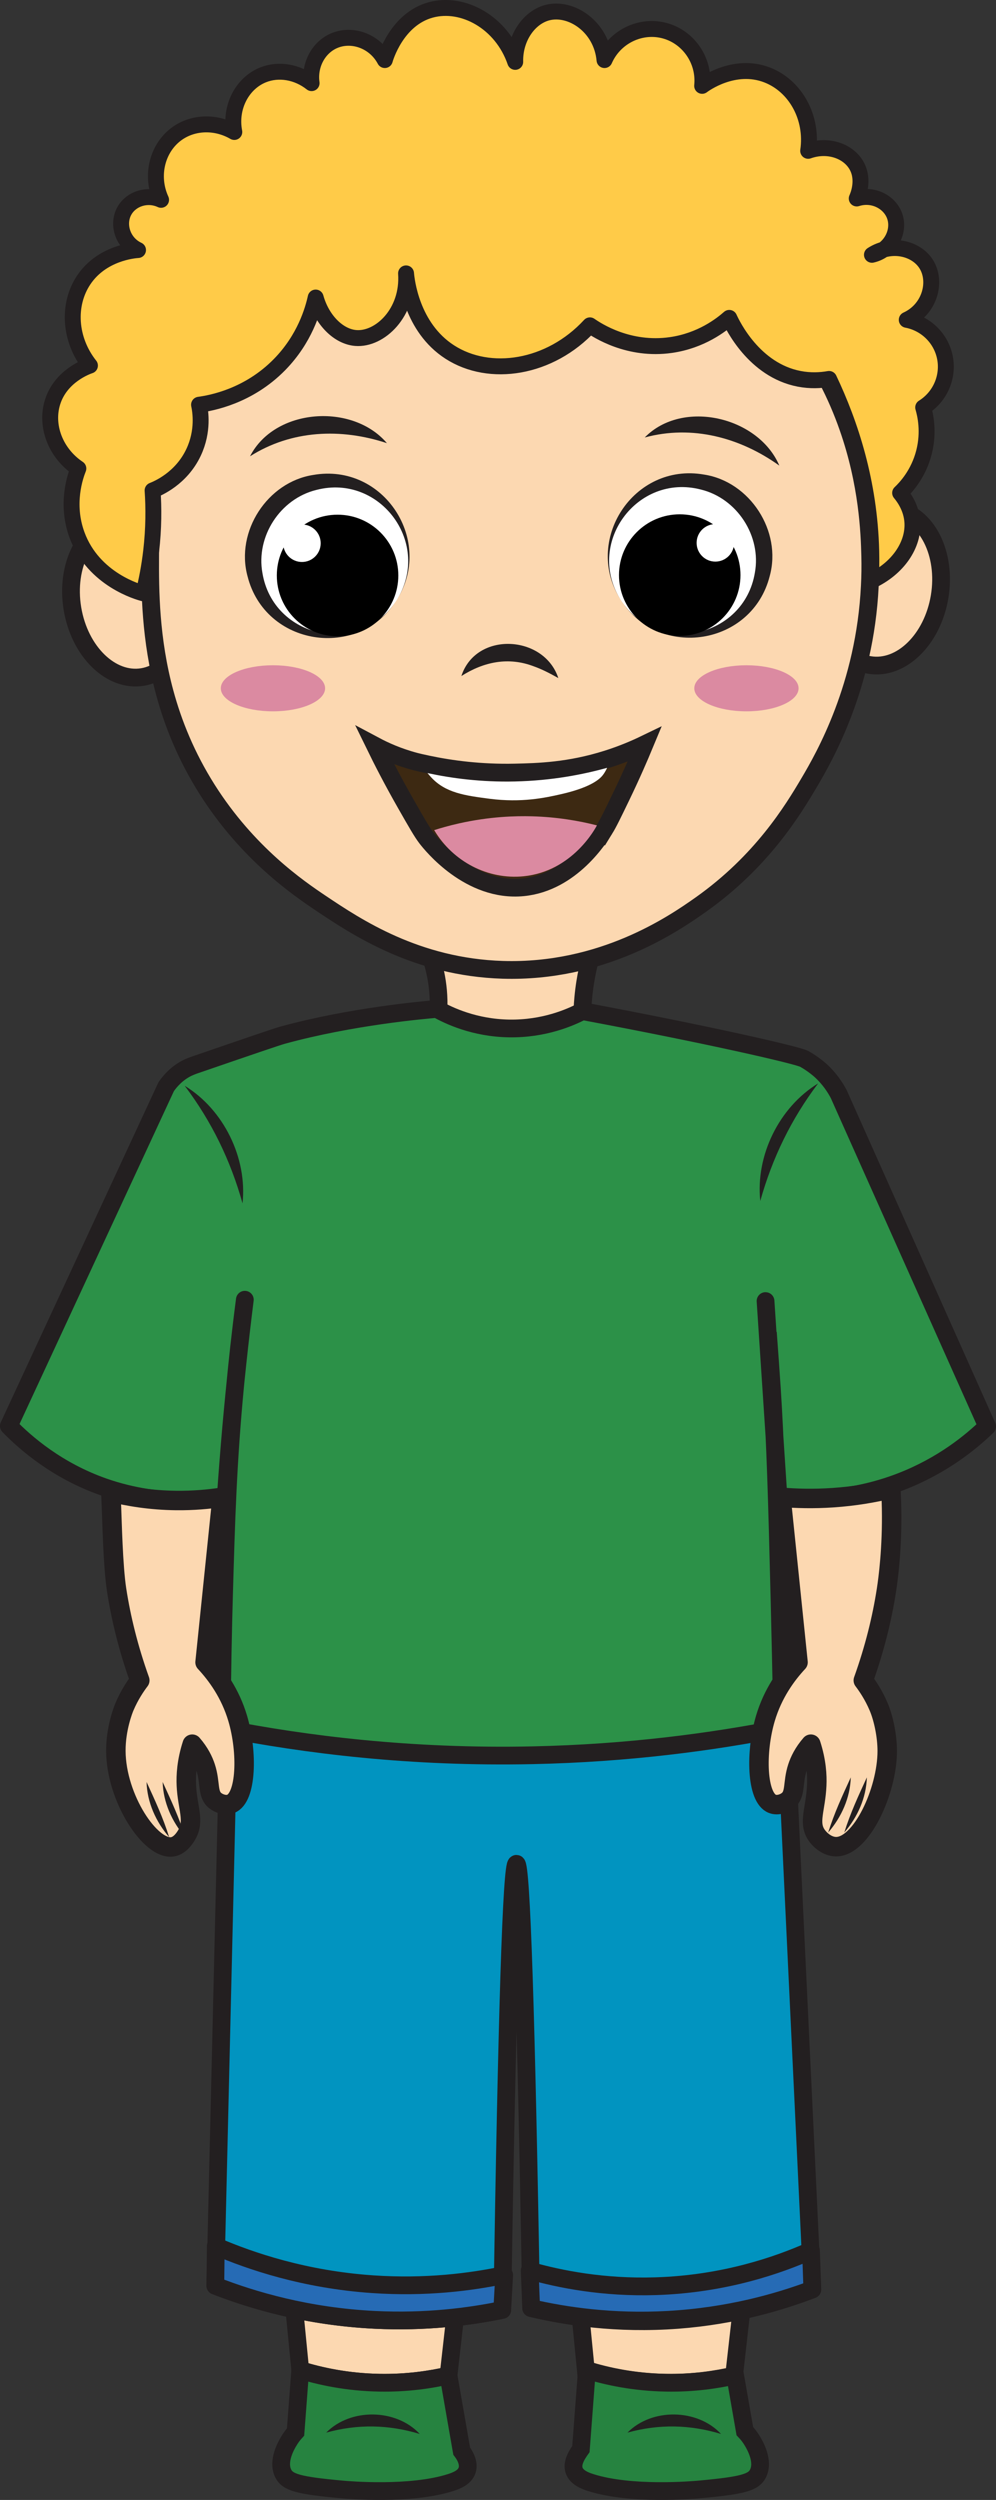 <?xml version="1.0" encoding="UTF-8"?>
<svg id="Layer_2" data-name="Layer 2" xmlns="http://www.w3.org/2000/svg" viewBox="0 0 168.42 422.456">
  <rect x="0" y="0" width="168.42" height="422.456" fill="#333333" stroke="none"/>
  <defs>
    <style>
      .cls-1 {
        fill: #fff;
      }

      .cls-2 {
        fill: #ffcb48;
        stroke-width: 2.69px;
      }

      .cls-2, .cls-3, .cls-4, .cls-5, .cls-6, .cls-7, .cls-8, .cls-9 {
        stroke: #231f20;
      }

      .cls-2, .cls-3, .cls-5, .cls-6, .cls-8, .cls-9 {
        stroke-linecap: round;
      }

      .cls-2, .cls-3, .cls-6, .cls-8, .cls-9 {
        stroke-linejoin: round;
      }

      .cls-3 {
        fill: #2c9148;
      }

      .cls-3, .cls-4, .cls-5, .cls-6, .cls-7, .cls-8 {
        stroke-width: 3px;
      }

      .cls-4, .cls-5, .cls-7 {
        stroke-miterlimit: 10;
      }

      .cls-4, .cls-9 {
        fill: #fcd8b1;
      }

      .cls-5 {
        fill: #268340;
      }

      .cls-6 {
        fill: #266bb5;
      }

      .cls-7 {
        fill: #3d2912;
      }

      .cls-10 {
        fill: #db8aa1;
      }

      .cls-8 {
        fill: #0194c0;
      }

      .cls-9 {
        stroke-width: 3.291px;
      }

      .cls-11 {
        fill: #231f20;
      }
    </style>
  </defs>
  <g id="Layer_1-2" data-name="Layer 1">
    <g>
      <path class="cls-4" d="m72.026,159.474c.986,2.264,2.19,5.881,2.14,10.395-.022,1.986-.282,3.739-.611,5.197,3.29,1.013,7.895,2.049,13.452,2.14,4.646.076,8.605-.531,11.618-1.223-.189-2.067-.255-4.549,0-7.338.324-3.539,1.072-6.537,1.834-8.866-9.478-.102-18.955-.204-28.433-.306Z"/>
      <path class="cls-4" d="m49.243,384.917c.51,5.197,1.019,10.395,1.529,15.592,3.29,1.013,7.895,2.049,13.452,2.14,4.646.076,8.605-.531,11.618-1.223.611-5.401,1.223-10.803,1.834-16.204-9.478-.102-18.955-.204-28.433-.306Z"/>
      <path class="cls-4" d="m97.534,384.917c.51,5.197,1.019,10.395,1.529,15.592,3.29,1.013,7.895,2.049,13.452,2.14,4.646.076,8.605-.531,11.618-1.223.611-5.401,1.223-10.803,1.834-16.204-9.478-.102-18.955-.204-28.433-.306Z"/>
      <path class="cls-8" d="m137.36,386.886c-5.39,2.08-13.17,4.41-22.76,5.14-10.35.78-18.94-.59-24.78-1.99-.844-50.051-1.673-75.08-2.487-75.079-.816 0-1.617,25.127-2.403,75.389-5.58,1.15-12.94,2.1-21.54,1.68-11.46-.56-20.72-3.33-26.98-5.77.86-36.13,1.71-72.26,2.57-108.39.41.16.83.33,1.26.5,10.31,4.05,27.39,9.18,48.86,8.69,17.16-.4,31.13-4.26,40.66-7.78.85-.31,1.66-.62,2.44-.93,1.72,36.18,3.44,72.36,5.16,108.54Z"/>
      <path class="cls-3" d="m166.92,241.046c-2.72,2.63-7.53,6.6-14.54,9.32-8.88,3.44-16.72,3.1-20.74,2.65-.73-11.05-1.46-22.1-2.19-33.15-0-.001-0-.005-.001-.005-.006 0.0.707,9.196,1.069,14.765.587,9.031.858,17.962,1.292,35.46.136,5.504.307,12.994.466,21.941-11.881,2.348-26.099,4.244-42.191,4.586-20.587.438-38.429-1.79-52.586-4.586.049-9.219.221-16.919.382-22.548.361-12.604.653-22.437,1.88-35.308.349-3.665.871-8.633,1.639-14.536-.88,7-1.65,14.2-2.31,21.61-.35,3.98-.65,7.9-.92,11.77-2.15.36-5.02.67-8.4.55-2.54-.09-7.07-.48-12.22-2.28-7.86-2.75-13.18-7.38-16.05-10.32,8.87-19.11,17.74-38.22,26.6-57.33.7-1.01,1.87-2.34,3.67-3.21.33-.15.64-.28.95-.39,9.4-3.23,14.1-4.84,15.09-5.11,11.65-3.19,23.91-4.25,26.05-4.43,2.01,1.13,6.36,3.21,12.25,3.3,5.91.09,10.33-1.86,12.38-2.93,21.12,3.95,36.38,7.45,37.5,8.07,1.54.85,2.75,1.95,2.75,1.95,1.58,1.43,2.53,2.95,3.09,4.01,8.37,18.72,16.73,37.43,25.09,56.15Z"/>
      <path class="cls-9" d="m18.857,254.92c.082,1.868.244,9.728.858,13.717.747,4.85,2.005,9.967,3.924,15.327-.689.909-1.741,2.439-2.6,4.467-.172.407-1.468,3.638-1.447,7.456.044,8.016,5.898,16.778,9.565,16.204,1.342-.21,2.182-1.639,2.432-2.064,1.371-2.332.093-4.562-.076-8.331-.075-1.662.048-4.036.994-6.955,1.247,1.435,1.895,2.797,2.255,3.898.874,2.68.264,4.517,1.605,5.618.647.531,1.765.906,2.637.573,2.689-1.027,2.881-8.745,1.19-14.446-1.246-4.202-3.521-7.336-5.518-9.478.96-9.298,1.919-18.595,2.879-27.893-2.24.344-4.86.584-7.784.551-4.355-.049-8.095-.687-11.025-1.416.024.653.061,1.612.112,2.77Z"/>
      <path class="cls-9" d="m150.763,254.92c.124,6.754-.584,11.935-.858,13.717-.747,4.85-2.005,9.967-3.924,15.327.689.909,1.741,2.439,2.6,4.467.825,1.947,1.445,4.917,1.447,7.456.004,6.759-4.39,16.282-8.711,16.175-1.412-.035-2.669-1.095-3.286-2.035-1.369-2.086-.105-4.288.076-8.331.075-1.662-.048-4.036-.994-6.955-1.247,1.435-1.895,2.797-2.255,3.898-.874,2.68-.264,4.517-1.605,5.618-.647.531-1.765.906-2.637.573-2.689-1.027-2.881-8.745-1.19-14.446,1.246-4.202,3.521-7.336,5.518-9.478-.96-9.298-1.919-18.595-2.879-27.893,2.538.214,5.494.296,8.775.075,3.756-.253,7.054-.843,9.795-1.51.048.833.102,1.979.127,3.34Z"/>
      <path class="cls-5" d="m78.98,417.457c-.409,1.213-1.798,1.745-2.82,2.07-6.8,2.16-17.23,1.26-18.42,1.15-7.27-.67-9.09-1.18-9.85-2.7-1.03-2.07.52-4.74.91-5.4.34-.58.73-1.12,1.18-1.61.26-3.48.53-6.97.79-10.46,3.29,1.02,7.9,2.05,13.45,2.14,4.65.08,8.61-.53,11.62-1.22.74,4.26,1.49,8.52,2.23,12.78.345.451,1.367,1.895.91,3.25Z"/>
      <path class="cls-5" d="m128.18,417.977c-.76,1.52-2.58,2.03-9.85,2.7-1.19.11-11.62,1.01-18.42-1.15-.93-.29-2.41-.84-2.83-2.07-.39-1.19.39-2.44.77-3.04.12-.19.25-.38.38-.56.34-4.45.67-8.89,1.01-13.35,3.29,1.02,7.9,2.05,13.46,2.14,4.64.08,8.6-.53,11.61-1.22.55,3.13,1.1,6.27,1.64,9.4.51.53.95,1.11,1.32,1.75.39.66,1.94,3.33.91,5.4Z"/>
      <path class="cls-11" d="m27.503,301.129c1.439,3.136,2.789,6.031,3.822,9.325-2.237-2.584-3.726-5.873-3.822-9.325h0Z"/>
      <path class="cls-11" d="m24.783,301.129c1.439,3.136,2.789,6.031,3.822,9.325-2.237-2.584-3.726-5.873-3.822-9.325h0Z"/>
      <path class="cls-11" d="m143.864,300.351c-.096,3.452-1.585,6.741-3.822,9.325,1.033-3.293,2.383-6.189,3.822-9.325h0Z"/>
      <path class="cls-11" d="m146.583,300.351c-.096,3.452-1.585,6.741-3.822,9.325,1.033-3.293,2.383-6.189,3.822-9.325h0Z"/>
      <path class="cls-11" d="m31.229,183.479c6.598,4.029,10.602,12.189,9.784,19.873-2.028-7.263-5.235-13.853-9.784-19.873h0Z"/>
      <path class="cls-11" d="m138.344,183.078c-4.548,6.019-7.755,12.61-9.783,19.873-.819-7.684,3.185-15.844,9.783-19.873h0Z"/>
      <path class="cls-11" d="m55.159,411.078c4.113-4.181,11.829-4.062,15.822.229-5.268-1.596-10.512-1.7-15.822-.229h0Z"/>
      <path class="cls-11" d="m106.104,411.078c4.113-4.181,11.829-4.062,15.822.229-5.268-1.596-10.512-1.7-15.822-.229h0Z"/>
      <path class="cls-6" d="m36.49,379.575c5.952,2.558,15.039,5.628,26.465,6.42,9.043.627,16.705-.371,22.299-1.548-.109,1.965-.219,3.93-.328,5.895-5.581,1.154-12.938,2.1-21.541,1.68-11.458-.559-20.714-3.326-26.973-5.762l.078-6.685Z"/>
      <path class="cls-6" d="m137.134,380.32c-5.516,2.448-14.622,5.65-26.24,6.017-8.862.28-16.209-1.182-21.322-2.634.082,2.111.165,4.222.247,6.333,5.68,1.307,13.662,2.513,23.182,1.978,10.315-.58,18.664-2.992,24.363-5.127-.077-2.189-.153-4.378-.229-6.567Z"/>
      <ellipse class="cls-4" cx="149.216" cy="99.219" rx="13.336" ry="9.805" transform="translate(26.912 230.183) rotate(-80.58)"/>
      <ellipse class="cls-4" cx="21.923" cy="101.249" rx="9.805" ry="13.336" transform="translate(-16.276 4.954) rotate(-9.42)"/>
      <path class="cls-4" d="m147.081,99.028c-.82,16.94-7.71,28.92-10.25,33.21-2.78,4.7-8.01,13.33-18.34,20.64-4.6,3.25-16.63,11.52-33.48,11.01-14.6-.45-24.75-7.24-30.73-11.24-3.85-2.58-12.41-8.43-19.26-19.26-3.5-5.54-5.74-11.07-7.16-16.32-2.46-9.08-2.5-17.28-2.47-23.12.02-3.24.03-6.68.24-10.24.57-9.41,2.5-19.68,9.39-29.43,16.48-23.31,46.93-23.38,49.98-23.34,2.62.03,31.43.89,49.54,24.72,4.21,5.55,7.01,11.23,8.86,16.53,3.35,9.54,3.65,17.81,3.75,21.76.04,1.74.02,3.44-.07,5.08Z"/>
      <path class="cls-11" d="m78.016,114.242c2.467-7.609,13.986-6.982,16.395.344-1.486-.832-2.82-1.519-4.185-1.997-4.234-1.606-8.38-.783-12.21,1.653h0Z"/>
      <path class="cls-11" d="m42.279,77.109c4.179-8.166,17.35-9.05,23.147-2.22-7.759-2.569-16.145-2.229-23.147,2.22h0Z"/>
      <path class="cls-11" d="m109.021,73.929c6.416-6.556,19.255-3.489,22.762,4.754-6.646-4.758-14.755-6.923-22.762-4.754h0Z"/>
      <g>
        <circle class="cls-1" cx="55.973" cy="94.378" r="13.142"/>
        <path class="cls-11" d="m67.001,101.526c-6.48,10.055-22.166,7.64-25.14-4.135-2.071-7.564,3.343-15.934,11.097-17.13,11.967-2.103,20.578,11.246,14.042,21.265h0Zm0,0c6.139-9.537-2.656-21.553-13.502-18.735-6.123,1.497-10.255,7.859-9.119,14.062,1.852,11.06,16.425,14.172,22.622,4.672h0Z"/>
      </g>
      <circle cx="57.082" cy="97.248" r="10.273"/>
      <circle class="cls-1" cx="51.059" cy="91.8" r="3.169"/>
      <path class="cls-7" d="m102.236,140.107c-.797,1.29-5.579,9.034-13.8,9.833-9.018.876-15.494-7.254-16.31-8.311-.766-.992-1.684-2.602-3.521-5.821-2.304-4.039-4.036-7.448-5.175-9.779,1.531.815,3.851,1.891,6.847,2.677.363.095,1.046.254,2.009.457,4.01.849,9.02,1.512,14.78,1.385,3.966-.087,9.187-.227,15.6-2.253,2.671-.844,4.824-1.785,6.331-2.513-.866,2.085-2.18,5.133-3.933,8.765-1.449,3-2.173,4.501-2.827,5.561Z"/>
      <path class="cls-10" d="m100.936,139.476c-.267.522-4.134,7.764-12.382,8.599-6.022.609-11.946-2.442-15.134-7.796,1.038-.331,2.488-.754,4.242-1.146,5.179-1.158,9.55-1.265,12.304-1.189,4.262.118,7.97.768,10.97,1.533Z"/>
      <path class="cls-1" d="m102.666,129.748c-.19.4-.4.78-.63,1.1-.38.53-1.62,2.1-7.18,3.36-2.67.61-6.66,1.47-12.08.77-4.11-.54-7.47-.97-9.92-3.68-.15-.17-.35-.39-.57-.66,4.01.87,9.02,1.55,14.78,1.42,6.25-.14,11.55-1.18,15.6-2.31Z"/>
      <g>
        <circle class="cls-1" cx="116.051" cy="94.315" r="13.142"/>
        <path class="cls-11" d="m105.022,101.463c6.197,9.5,20.772,6.386,22.622-4.673,1.135-6.203-2.996-12.566-9.119-14.062-10.848-2.817-19.641,9.198-13.502,18.735h0Zm0,0c-6.534-10.021,2.074-23.369,14.043-21.265,7.753,1.197,13.17,9.566,11.097,17.131-2.973,11.774-18.661,14.191-25.14,4.135h0Z"/>
      </g>
      <circle cx="114.941" cy="97.184" r="10.273"/>
      <circle class="cls-1" cx="120.964" cy="91.736" r="3.169"/>
      <ellipse class="cls-10" cx="46.156" cy="116.312" rx="8.817" ry="3.893"/>
      <ellipse class="cls-10" cx="126.219" cy="116.312" rx="8.817" ry="3.893"/>
      <path class="cls-2" d="m147.253,98.199c.084-1.639.112-3.334.07-5.08-.279-11.642-3.537-21.519-7.135-29.084-1.448.255-3.173.341-5.048-.02-7.638-1.47-11.285-9.12-11.824-10.297-1.368,1.203-4.762,3.854-9.86,4.586-7.132,1.024-12.442-2.45-13.704-3.326-6.774,7.329-16.95,8.862-23.7,4.51-6.471-4.173-7.29-12.141-7.39-13.29.459,6.643-4.44,11.251-8.51,10.92-2.917-.237-5.714-3.037-6.773-6.839-.469,2.124-1.844,6.976-6.103,11.324-5.285,5.395-11.583,6.515-13.617,6.791.232,1.113.772,4.425-.917,8.026-2.08,4.435-6.04,6.105-6.94,6.459.199,2.91.208,6.374-.24,10.24-.306,2.646-.776,5.04-1.304,7.148-.726-.184-8.45-2.288-11.236-9.86-1.951-5.303-.266-9.988.229-11.236-3.89-2.607-5.616-7.245-4.357-11.236,1.398-4.43,5.822-5.991,6.317-6.157-3.489-4.399-3.848-10.301-1.043-14.48,3.051-4.546,8.466-4.997,9.172-5.045-2.619-1.219-3.58-4.387-2.293-6.65,1.151-2.023,3.864-2.912,6.191-1.834-1.878-4.114-.618-8.866,2.752-11.236,2.749-1.933,6.536-2.022,9.631-.229-.805-4.173,1.323-8.204,4.815-9.631,2.675-1.093,5.844-.533,8.255,1.376-.425-3.032,1.12-5.936,3.669-7.108,3.037-1.397,6.963-.087,8.713,3.21.077-.286,1.986-6.922,7.796-8.484,5.404-1.453,11.95,2.085,14.253,8.791-.095-4.101,2.384-7.547,5.467-8.332,3.978-1.014,9.114,2.365,9.631,8.026,1.685-3.847,5.87-5.956,9.86-5.045,4.192.958,7.1,5.005,6.65,9.401.279-.214,5.402-4.01,11.006-1.834,4.746,1.842,7.751,7.157,6.922,12.814,3.359-1.2,6.834.037,8.212,2.549,1.346,2.454.159,5.155,0,5.503,2.722-.882,5.577.577,6.42,2.981.925,2.637-.77,5.842-3.848,6.537,3.253-2.096,7.386-1.144,9.122,1.488,1.933,2.931.729,7.696-3.238,9.501,3.237.609,5.794,3.117,6.448,6.32.673,3.293-.793,6.692-3.669,8.484.365,1.246,1.019,4.103.141,7.563-.94,3.704-3.101,5.994-4.039,6.883.79.954,1.888,2.615,2.064,4.815.315,3.945-2.466,7.993-7.019,10.085Z"/>
    </g>
  </g>
</svg>